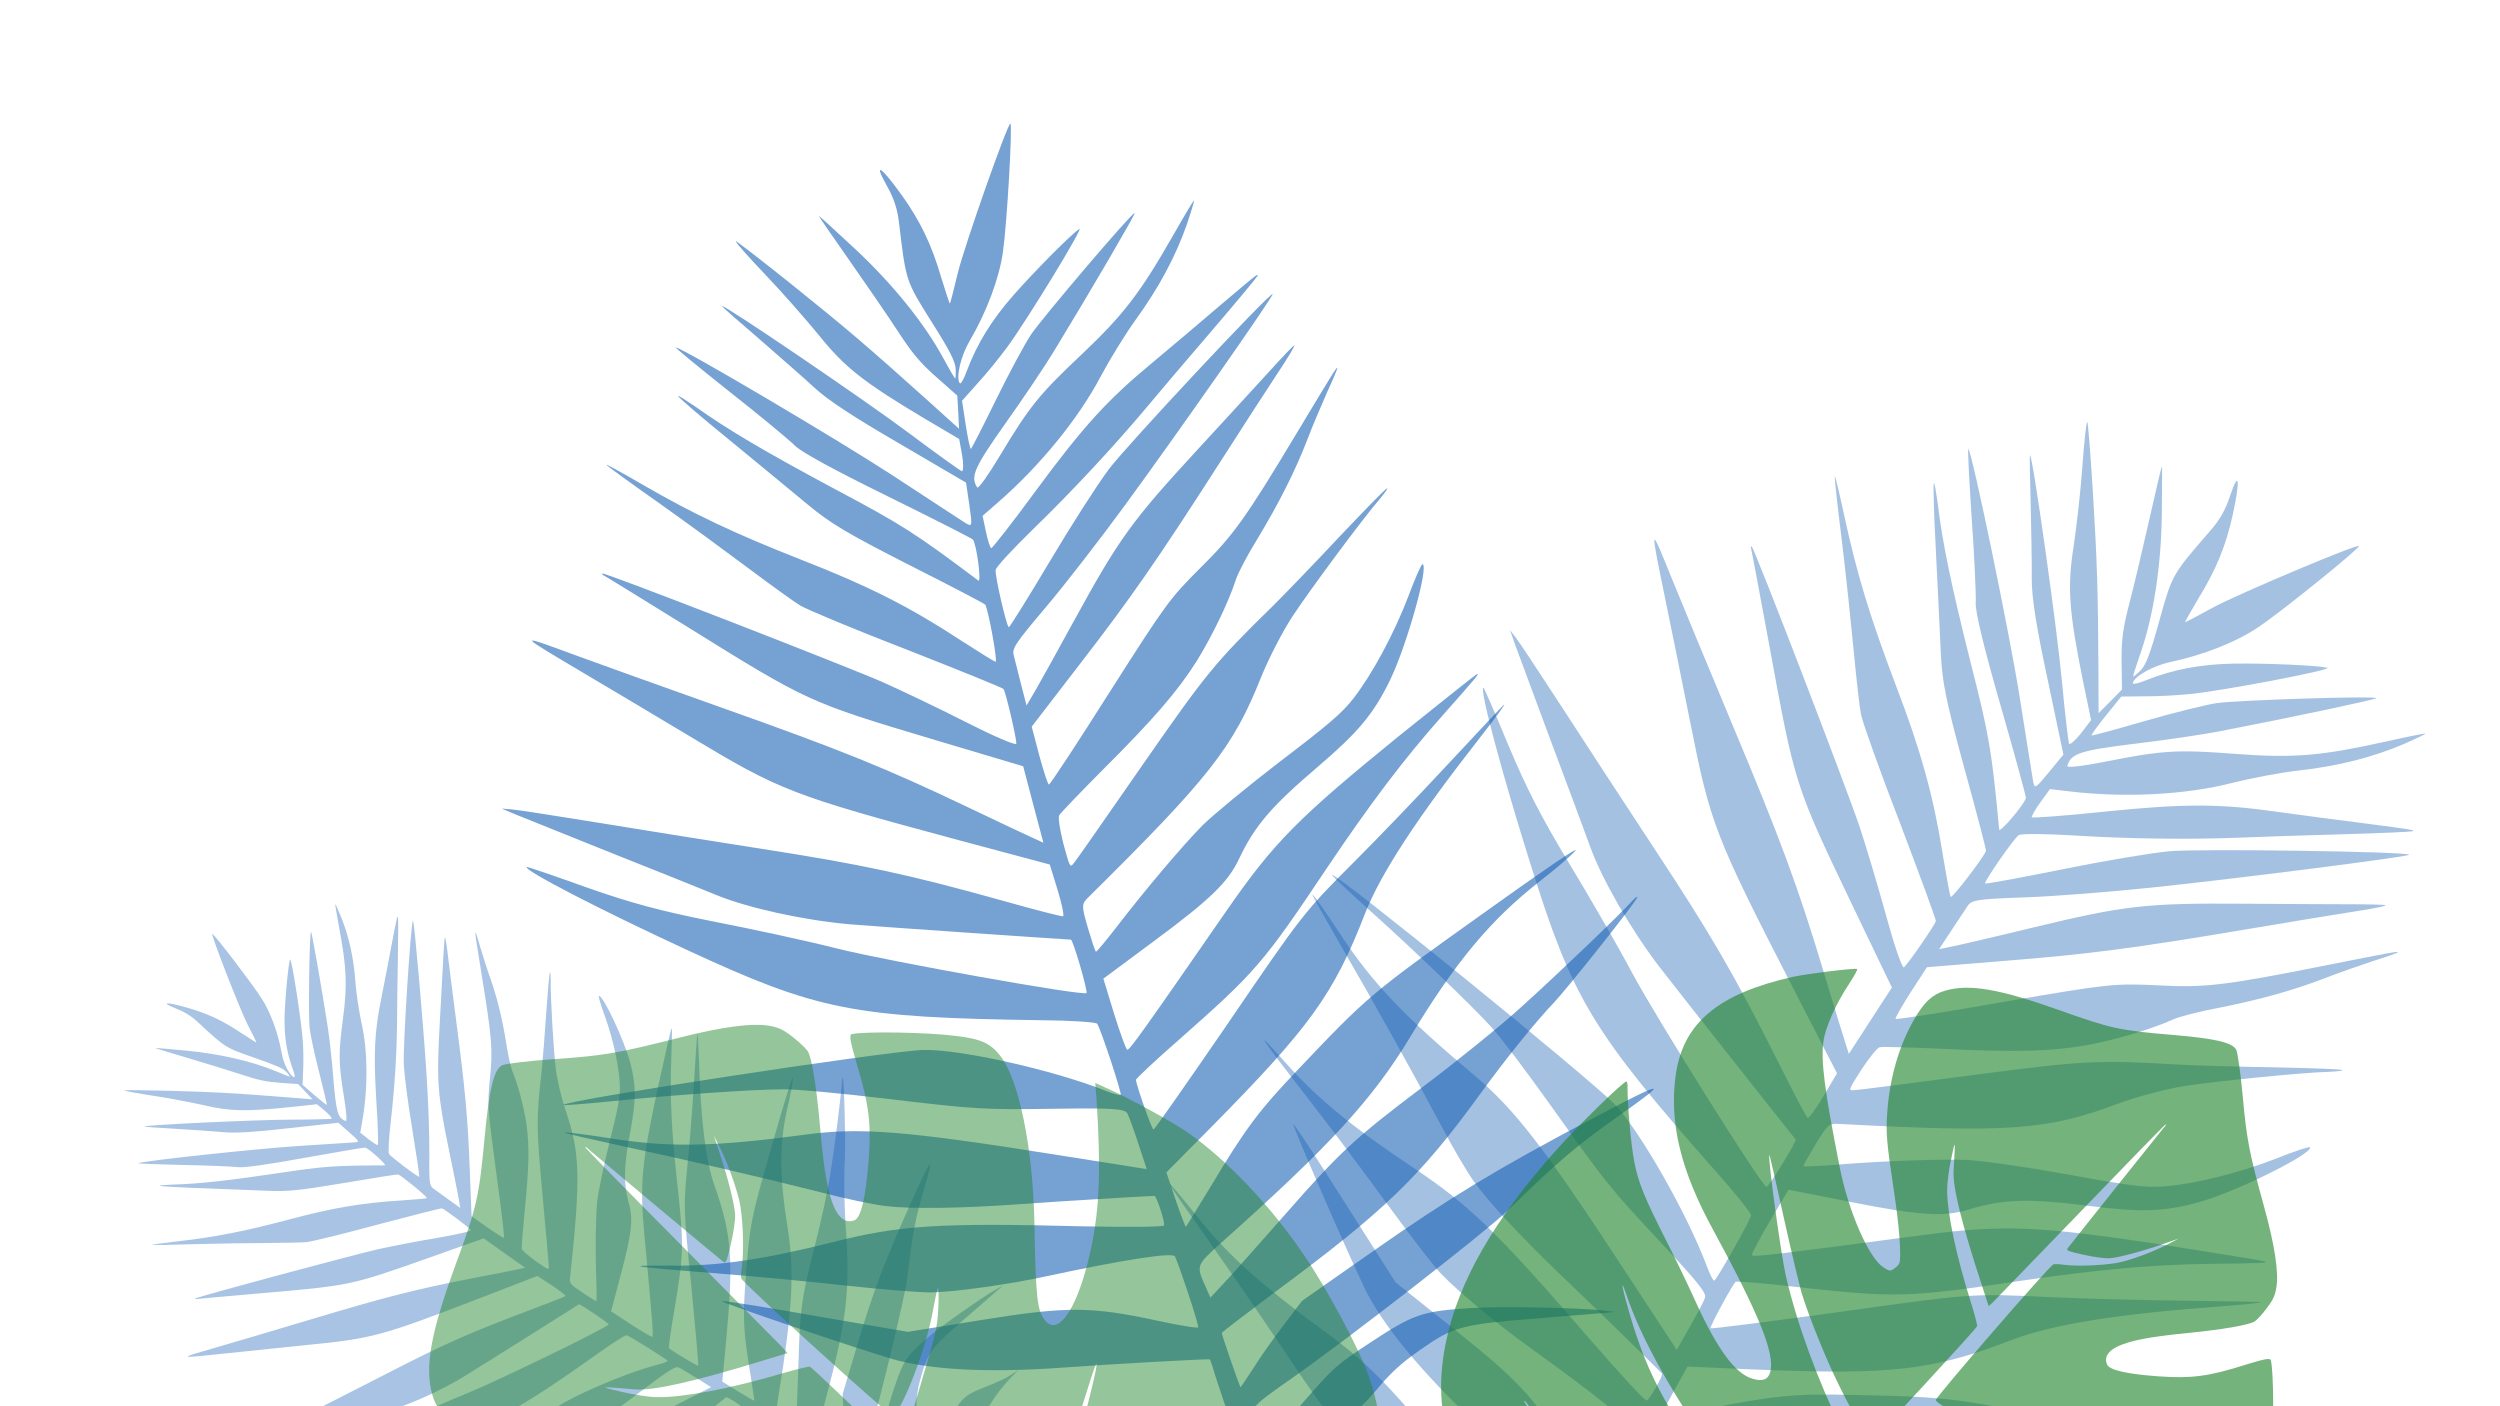 <svg width="825" height="464" viewBox="0 0 825 464" fill="none" xmlns="http://www.w3.org/2000/svg">
<path d="M261.403 93.98C279.823 108.797 285.876 113.96 305.893 131.932L316.483 141.487L316.222 136.055L315.904 130.542L309.196 124.617C303.791 119.856 301.113 116.725 296.372 109.425C293.039 104.312 285.726 93.684 280.166 85.736C274.548 77.706 270.02 71.233 270.298 71.282C270.437 71.306 275.565 76.019 281.797 81.788C294.32 93.408 304.991 106.568 311.271 118.162C313.326 121.972 315.087 125.012 315.25 124.897C315.332 124.84 315.439 123.423 315.374 121.759C315.293 119.375 313.377 115.59 307.424 106.208C298.908 92.639 298.998 92.942 296.71 73.796C296.154 68.815 294.967 65.374 292.453 60.908C288.089 53.1 290.964 55.116 297.695 64.564C303.681 72.946 307.464 80.796 310.59 91.545C312.055 96.256 313.308 100.139 313.447 100.164C313.586 100.189 314.759 95.585 316.129 89.867C318.524 80.381 332.503 40.701 333.421 40.792C334.199 40.858 332.305 73.913 330.984 83.014C329.793 91.78 325.604 102.887 320.047 112.389C317.079 117.393 315.382 124.561 316.7 126.446C317.044 126.937 318.085 125.111 319.077 122.342C322.455 113.389 327.192 105.681 334.387 97.475C341.665 89.211 353.276 77.548 356.144 75.542C358.086 74.305 338.792 105.865 332.277 114.694C329.827 117.995 325.59 123.278 322.664 126.423L317.468 132.254L318.703 140.3C319.415 144.806 320.159 148.312 320.405 148.14C320.651 147.968 324.372 140.727 328.643 132.004C332.914 123.28 338.159 113.508 340.307 110.297C344.364 104.408 373.555 70.075 374.447 70.304C374.865 70.378 360.735 94.664 347.785 115.928C344.949 120.596 337.917 131.13 332 139.419C321.46 154.358 320.165 157.217 322.466 160.855C322.867 161.429 326.227 156.637 329.997 150.338C339.866 133.916 342.972 130.156 356.935 116.971C370.735 103.9 376.234 96.758 387.258 77.451C390.701 71.382 393.75 66.32 393.996 66.148C394.241 65.976 393.184 69.523 391.675 73.996C388.026 84.481 382.436 94.982 374.658 105.67C371.323 110.323 366.184 118.677 363.282 124.124C355.913 138.189 343.006 153.93 329.182 165.92L324.257 170.22L325.345 175.438C325.967 178.421 326.769 180.788 327.105 180.92C327.465 180.911 334.128 172.467 341.799 161.975C357.658 140.507 365.32 132.096 380.299 119.665C386.019 114.931 395.819 106.61 402.079 101.254C414.576 90.682 415.174 90.141 415.026 90.977C414.977 91.255 408.306 99.339 400.168 108.815C392.031 118.292 382.246 129.774 378.41 134.41C367.495 147.416 353.842 162.093 340.755 174.787C334.158 181.233 328.66 187.154 328.569 188.072C328.249 189.882 332.21 206.883 332.906 207.006C333.184 207.055 339.209 197.349 346.347 185.398C353.404 173.505 362.223 159.769 365.887 154.887C371.624 147.213 418.818 96.745 419.989 97.024C420.685 97.147 387.731 144.244 371.176 166.809C362.939 178.063 351.211 193.223 345.049 200.463C334.969 212.397 333.895 214.002 334.558 216.345C334.951 217.779 335.99 222.056 336.964 225.89L338.756 232.813L341.936 227.415C343.616 224.409 349.165 214.547 354.067 205.504C369.337 177.614 373.238 172.2 395.365 148.178C403.977 138.858 414.483 127.359 418.843 122.6C423.121 117.899 426.833 113.96 427.111 114.009C427.39 114.058 425.038 118.023 421.817 122.839C418.678 127.598 409.99 140.998 402.646 152.481C381.632 185.244 372.977 197.645 356.127 219.44L340.466 239.793L342.954 249.281C344.402 254.492 345.777 258.899 346.138 258.891C346.474 259.023 355.514 245.254 366.177 228.397C384.962 198.902 385.987 197.575 396.025 187.501C407.071 176.601 410.973 171.187 428.381 142.166C439.668 123.409 441.086 121.075 441.315 121.402C441.43 121.566 439.929 125.179 437.97 129.356C436.15 133.558 433.117 140.562 431.494 144.871C427.378 155.56 421.984 166.168 414.977 177.783C411.657 183.156 408.518 189.135 407.87 191.175C405.484 198.58 400.156 209.63 395.017 217.985C388.722 228.002 380.855 237.167 363.163 254.792C356.082 261.942 349.928 268.322 349.502 269.108C349.158 269.837 349.779 274.04 350.933 278.481C353.11 286.477 353.11 286.477 354.511 284.642C355.322 283.709 365.346 269.252 376.902 252.625C398.08 222.188 400.669 218.912 420.377 199.633C424.122 195.915 433.964 185.735 442.2 176.922C450.493 168.191 457.434 161.017 457.77 161.148C458.048 161.197 456.917 162.721 455.27 164.727C449.862 170.952 432.331 194.566 426.537 203.379C423.398 208.138 418.717 217.148 416.168 223.447C406.978 246.596 399.102 256.621 358.989 296.277C356.899 298.349 356.916 299.07 359.019 306.263C360.279 310.507 361.442 314.087 361.663 314.055C361.941 314.104 364.777 310.656 368.121 306.364C377.824 293.718 390.256 279.041 396.82 272.374C400.212 269.024 411.734 259.5 422.452 251.27C438.463 239.093 442.871 235.276 446.486 230.673C452.796 222.597 460.066 209.09 464.756 196.779C466.953 190.848 469.093 186.056 469.429 186.187C471.657 186.581 464.26 212.991 458.718 224.434C453.202 235.738 448.121 241.733 434.674 253.215C419.539 266.122 414.024 272.543 408.859 283.478C405.285 291.104 399.311 296.87 381.137 310.316L364.11 322.96L367.613 334.423C369.585 340.731 371.509 346.098 371.959 346.393C372.606 346.794 376.803 340.93 404.963 300.239C420.469 277.919 428.336 269.975 461.63 242.9C475.609 231.656 487.22 222.435 487.441 222.402C488.08 222.444 487.974 222.64 475.771 236.424C463.217 250.577 452.251 265.083 437.835 286.518C416.845 317.921 414.411 320.722 389.14 343.039C381.33 349.844 374.947 355.897 374.873 356.315C374.791 357.592 380.038 372.594 380.652 372.775C380.931 372.824 391.601 357.548 404.362 338.98C430.253 300.975 430.146 301.172 447.511 283.776C454.402 276.88 468.12 262.646 477.79 252.22C487.542 241.736 495.942 232.809 496.352 232.523C496.901 232.261 493.508 236.831 488.951 242.703C467.725 269.757 455.628 288.227 450.381 301.661C440.1 328.135 432.298 338.963 399.503 372.157L384.908 386.883L387.969 395.969C389.664 401.008 391.195 404.941 391.358 404.826C391.522 404.711 395.079 398.806 399.415 391.745C411.128 372.202 415.357 366.558 428.665 352.611C451.43 328.63 452.602 327.688 488.836 301.852C509.886 286.76 521.308 279.013 519.85 280.766C518.579 282.265 513.409 286.736 508.419 290.593C491.924 303.475 480.442 317.243 465.517 341.963C453.001 362.801 438.619 378.354 403.072 410.056C394.615 417.681 394.64 417.541 397.997 424.956L399.429 428.226L405.633 421.567C408.935 417.914 417.188 408.602 423.924 400.96C442.182 380.133 446.993 375.669 469.444 358.742C480.629 350.307 495.371 338.408 502.139 332.208C514.185 321.341 535.098 301.341 538.614 297.295C539.589 296.247 540.408 295.673 540.334 296.091C540.113 297.345 517.559 325.815 512.79 330.86C507.07 336.814 496.785 349.501 488.229 361.344C468.502 388.447 456.989 399.553 420.886 426.274C411.2 433.538 403.235 439.598 403.186 439.876C403.055 440.212 408.957 457.196 409.358 457.77C409.415 457.852 411.35 455.034 413.628 451.488C415.849 447.859 420.422 441.487 423.709 437.113L429.691 429.266L453.29 412.758C478.2 395.331 493.801 385.882 524.617 369.572C550.197 356.07 551.581 355.956 533.858 368.477C519.822 378.418 514.405 383.062 497.409 399.589C490.46 406.403 444.434 442.141 426.735 454.523C411.576 465.127 411.658 465.07 414.171 471.977C415.825 476.434 416.488 477.556 417.307 476.983C417.881 476.582 423.322 470.579 429.378 463.535C440.278 451.028 440.63 450.66 452.577 442.79C466.465 433.685 469.3 432.678 485.423 431.65C494.869 431.022 520.347 431.505 528.94 432.449L532.946 432.942L528.932 433.309C526.745 433.497 516.832 434.33 507.001 435.105C482.464 437.015 479.597 437.801 468.944 445.253C462.389 449.839 458.964 452.967 454.399 458.479C449.048 464.786 446.762 466.751 433.815 475.808L419.23 486.012L420.703 489.862C421.473 492.009 422.766 495.254 423.364 497.154C424.043 498.998 424.805 500.784 424.977 501.03C425.149 501.276 427.844 499.024 430.885 496.042C439.653 487.468 456.295 476.192 466.053 472.172C476.745 467.743 479.375 467.49 488.861 469.885C499.24 472.509 501.665 473.01 506.162 473.158L509.939 473.323L505.294 474.01C491.833 476.226 479.814 480.852 469.817 487.845C465.556 490.826 456.617 495.493 445.769 500.397C436.183 504.662 428.366 508.666 428.267 509.223C428.128 510.419 441.791 545.65 447.145 558.014C448.93 562.135 450.313 565.683 450.264 565.961C450.116 566.797 438.1 561.657 437.182 560.346C436.495 559.362 416.784 501.88 415.393 496.751C415.033 495.538 412.599 497.119 399.448 506.929C387.853 515.651 381.183 520.073 373.178 524.33C351.547 535.801 350.252 536.219 321.168 540.7C306.487 542.916 294.288 544.493 294.059 544.166C293.887 543.92 294.543 543.461 295.509 543.273C304.448 541.047 343.545 527.853 348.126 525.503C351.362 523.849 360.932 517.642 369.536 511.623C383.548 501.821 386.424 500.175 398.706 494.878C406.178 491.603 412.388 488.967 412.47 488.91C412.798 488.681 409.27 478.578 408.468 477.431C408.066 476.858 392.902 478.557 374.763 481.239C356.707 483.864 337.7 486.177 332.653 486.29C327.386 486.436 312.066 484.949 297.091 482.732C282.616 480.533 261.522 477.594 250.201 476.239C219.128 472.47 218.26 472.101 241.567 473.492C256.427 474.324 270.985 472.804 294.9 467.912C315.472 463.65 326.704 463.481 376.938 466.903L406.029 468.886L403.622 461.782C402.313 457.817 400.798 453.385 400.373 451.73C399.865 450.132 399.391 448.755 399.276 448.592C399.104 448.346 367.85 450.074 351.121 451.281C326.166 453.117 306.89 452.08 294.185 448.398C282.176 444.839 238.679 430.113 238.163 429.375C237.934 429.047 251.631 431.181 268.621 434.185L299.562 439.51L324.246 435.544C352.331 431.03 360.212 431.131 382.068 435.856C389.26 437.414 395.33 438.416 395.404 437.998C395.601 436.884 388.701 416.204 387.694 414.59C386.719 413.197 370.244 415.814 345.313 421.173C332.475 423.93 315.688 426.276 307.537 426.487C304.21 426.617 291.758 425.565 279.773 424.308C267.731 422.969 248.381 421.128 236.765 420.224C207.863 417.987 204.857 417.528 221.421 417.655C237.183 417.857 252.086 415.608 274.928 409.88C296.803 404.34 309.739 403.467 357.704 404.693C372.082 405.009 383.953 404.881 384.108 404.406C384.559 403.48 381.67 394.64 380.949 394.656C379.228 394.639 347.728 396.539 336.595 397.372C317.678 398.767 300.401 399.016 292.11 397.981C288.244 397.513 278.962 395.585 271.483 393.617C251.34 388.548 226.519 382.725 204.999 378.131C194.489 375.842 186.068 373.923 186.314 373.751C186.641 373.522 193.736 374.417 202.255 375.779C221.408 378.734 236.187 378.402 266.197 374.372C283.844 372.034 298.794 373.169 347.266 380.875L378.42 385.808L375.711 377.574C374.221 373.002 372.592 368.406 371.986 367.365C371.233 365.939 366.842 365.594 349.343 365.876C323.357 366.237 322.8 366.138 291.285 362.435C277.572 360.8 262.949 359.436 258.705 359.476C249.161 359.441 221.462 361.366 200.981 363.49C192.649 364.315 185.947 364.854 185.915 364.633C186.186 363.101 293.043 346.804 304.659 346.488C316.637 346.164 347.725 353.095 365.025 360.031C367.376 360.949 369.497 361.54 369.825 361.31C370.317 360.966 363.261 339.541 362.057 337.821C361.713 337.329 353.489 336.737 343.805 336.677C281.56 335.799 269.772 333.428 227.161 313.688C197.951 300.195 172.494 287.007 173.805 286.089C173.968 285.975 182.774 288.967 193.374 292.78C207.971 297.945 218.186 300.684 235.324 304.073C247.751 306.485 266.289 310.48 276.528 313.08C293.379 317.279 357.136 328.693 358.529 327.719C359.103 327.317 354.111 310.063 353.39 310.079C350.752 309.972 289.737 305.793 280.537 305.028C265.193 303.68 246.598 299.603 236.096 295.234C231.673 293.446 215.995 287.085 201.16 281.231C186.407 275.32 172.326 269.672 169.918 268.671L165.577 266.827L168.69 267.09C170.328 267.164 182.272 269.06 195.191 271.128C208.028 273.254 233.169 277.267 250.986 280.058C284.671 285.294 299.753 288.534 331.299 297.342C341.489 300.22 350.279 302.492 350.803 302.369C351.246 302.304 350.436 298.355 349.028 293.726L346.425 285.295L315.641 277.053C261.076 262.381 257.324 260.857 227.6 242.964C217.279 236.76 202.011 227.67 193.689 222.752C170.099 208.745 170.132 208.966 190.496 216.443C198.049 219.214 219.387 226.864 237.9 233.439C277.162 247.345 292.308 253.469 318.864 266.134C329.52 271.249 339.669 275.987 341.266 276.7L344.322 278.102L340.958 265.444L337.652 252.868L308.662 244.225C266.516 231.604 266.852 231.736 226.479 206.647C212.047 197.705 199.81 190.157 199.278 189.919C198.803 189.763 198.573 189.435 198.819 189.263C199.475 188.805 279.431 219.885 291.423 225.164C297.28 227.779 309.534 233.608 318.626 238.231C327.718 242.854 335.254 246.125 335.377 245.428C335.599 244.175 331.917 228.445 331.171 227.379C330.885 226.97 316.607 221.215 299.422 214.443C282.212 207.81 266.361 201.203 264.027 199.785C261.692 198.367 253.993 192.769 246.827 187.409C239.66 182.05 226.375 172.305 217.185 165.798C208.052 159.372 200.353 153.775 200.066 153.365C199.837 153.037 204.948 155.808 211.526 159.627C228.784 169.643 242.439 176.078 264.662 184.818C286.295 193.237 300.27 200.303 316.741 211.113C322.737 214.974 327.971 218.269 328.528 218.367C329.339 218.654 326.141 200.999 325.109 199.524C324.88 199.196 313.707 193.343 300.126 186.491C279.247 175.835 274.242 172.868 266.412 166.385C261.408 162.198 249.679 152.585 240.465 144.996C231.169 137.464 223.7 130.974 223.749 130.695C223.798 130.417 226.247 131.999 229.261 134.04C240.228 141.866 252.654 149.161 275.876 161.596C297.803 173.227 302.054 175.989 322.85 191.585C323.923 192.421 322.337 179.861 321.076 178.059C320.847 177.731 308.134 171.247 292.874 163.739C274.837 154.878 264.164 149.042 262.232 146.977C260.585 145.321 250.888 137.216 240.609 129.152C230.412 121.03 222.443 114.523 223 114.622C226.235 115.409 276.757 145.236 294.973 157.144C306.686 164.816 317.301 171.791 318.596 172.594C320.873 173.93 320.897 173.79 319.875 166.573L318.796 159.273L297.065 146.528C281.888 137.741 273.328 132.135 268.881 128.046C265.367 124.768 256.964 117.466 250.371 111.705C243.696 106.001 238.29 101.24 238.258 101.019C238.487 100.126 286.436 132.729 300.376 143.235C309.124 149.808 316.847 155.266 317.38 155.504C317.937 155.603 317.995 153.243 317.512 150.286L316.531 144.87L304.892 138.002C284.955 126.076 278.771 121.249 270.238 110.621C266.045 105.5 258.158 96.494 252.704 90.791C247.192 85.005 242.696 79.974 242.827 79.638C242.876 79.36 251.149 85.777 261.403 93.98Z" fill="#145EB4" fill-opacity="0.58"/>
<path d="M56.205 359.97C71.469 360.4 76.606 360.682 93.965 362.048L103.168 362.793L100.799 360.276L98.368 357.741L92.591 357.33C87.942 357.005 85.32 356.473 79.954 354.686C76.189 353.439 68.173 350.986 62.133 349.186C56.03 347.366 51.111 345.899 51.269 345.822C51.349 345.783 55.84 346.185 61.316 346.694C72.331 347.73 83.06 350.179 90.962 353.472C93.554 354.557 95.682 355.379 95.716 355.264C95.733 355.206 95.202 354.486 94.484 353.71C93.461 352.593 90.948 351.469 84.121 349.122C74.295 345.692 74.464 345.806 65.434 337.431C63.104 335.237 61.096 334.014 58.005 332.78C52.617 330.612 54.877 330.536 62.118 332.633C68.549 334.487 73.665 336.887 79.65 340.92C82.321 342.652 84.544 344.065 84.624 344.026C84.703 343.987 83.388 341.347 81.712 338.1C78.992 332.667 69.582 308.505 70.076 308.215C70.49 307.964 83.175 324.548 86.27 329.405C89.292 334.052 91.789 340.917 92.944 347.506C93.532 350.991 95.643 355.055 97.075 355.482C97.449 355.593 97.213 354.336 96.565 352.644C94.553 347.111 93.73 341.683 93.924 335.121C94.134 328.502 95.098 318.673 95.697 316.666C96.152 315.365 99.572 337.554 99.973 344.168C100.116 346.646 100.188 350.727 100.03 353.303L99.852 357.996L103.782 361.415C105.993 363.324 107.809 364.739 107.86 364.567C107.911 364.395 106.776 359.56 105.303 353.813C103.829 348.066 102.408 341.46 102.152 339.135C101.741 334.829 102.097 307.708 102.635 307.494C102.873 307.377 105.861 324.192 108.19 339.125C108.705 342.4 109.552 350.022 110.028 356.159C110.948 367.174 111.483 369.019 114.126 369.932C114.562 370.062 114.257 366.537 113.535 362.137C111.669 350.653 111.663 347.716 113.169 336.3C114.639 324.998 114.428 319.565 111.949 306.274C111.158 302.104 110.587 298.561 110.638 298.389C110.69 298.217 111.626 300.308 112.72 303.007C115.229 309.375 116.779 316.457 117.32 324.424C117.579 327.873 118.469 333.759 119.272 337.433C121.408 346.874 121.481 359.136 119.553 369.926L118.877 373.784L121.569 375.898C123.108 377.106 124.483 377.953 124.704 377.894C124.88 377.759 124.71 371.277 124.198 363.443C123.231 347.355 123.572 340.525 125.892 329.103C126.784 324.747 128.225 317.184 129.129 312.333C130.982 302.706 131.056 302.229 131.328 302.684C131.418 302.836 131.435 309.148 131.296 316.663C131.158 324.178 131.028 333.256 131.032 336.88C130.968 347.102 130.233 359.122 128.961 369.984C128.339 375.481 128.047 380.327 128.38 380.801C128.967 381.788 137.944 388.524 138.341 388.33C138.5 388.252 137.493 381.395 136.115 373.053C134.72 364.769 133.441 354.958 133.249 351.279C132.937 345.503 135.59 304.08 136.287 303.788C136.684 303.594 139.719 338.221 140.792 355.089C141.338 363.495 141.758 375.048 141.68 380.77C141.589 390.172 141.717 391.335 143.013 392.22C143.799 392.767 146.079 394.446 148.143 395.936L151.888 398.613L151.244 394.862C150.839 392.805 149.532 386.046 148.241 379.916C144.333 360.953 144.04 356.932 145.136 337.338C145.574 329.725 146.056 320.377 146.261 316.504C146.45 312.688 146.671 309.444 146.83 309.367C146.988 309.289 147.453 312.051 147.838 315.537C148.239 318.967 149.445 328.568 150.529 336.76C153.59 360.154 154.4 369.263 155.01 385.868L155.616 401.348L160.763 405.006C163.632 406.985 166.132 408.605 166.308 408.47C166.529 408.411 165.346 398.504 163.698 386.522C160.876 365.511 160.838 364.5 161.675 356.007C162.672 346.75 162.379 342.728 159.069 322.445C156.946 309.323 156.688 307.685 156.938 307.759C157.062 307.796 157.806 310.079 158.554 312.8C159.382 315.482 160.761 319.952 161.73 322.614C164.092 329.251 165.784 336.312 167.088 344.445C167.654 348.235 168.558 352.252 169.077 353.468C170.944 357.896 172.851 365.146 173.74 371.032C174.741 378.137 174.609 385.404 173.08 400.31C172.509 406.322 172.08 411.627 172.192 412.16C172.321 412.636 174.363 414.431 176.767 416.147C181.146 419.201 181.146 419.201 181.086 417.809C181.104 417.065 180.127 406.47 179.016 394.274C176.996 371.94 176.932 369.423 178.781 352.989C179.109 349.839 179.805 341.367 180.265 334.135C180.788 326.922 181.281 320.949 181.502 320.89C181.661 320.813 181.726 321.956 181.735 323.52C181.612 328.479 182.633 346.207 183.386 352.551C183.788 355.98 185.176 362.014 186.505 365.97C191.48 380.443 191.699 388.126 188.108 421.776C187.923 423.532 188.229 423.873 192.24 426.568C194.616 428.15 196.669 429.449 196.766 429.353C196.925 429.276 196.913 426.587 196.805 423.308C196.415 413.699 196.544 402.123 197.058 396.531C197.364 393.687 199.164 384.919 201.099 377.065C204.037 365.39 204.655 361.952 204.554 358.425C204.362 352.247 202.407 343.109 199.663 335.484C198.31 331.834 197.398 328.752 197.619 328.693C198.889 328.072 206.1 343.461 208.063 350.978C209.981 358.419 209.927 363.149 207.976 373.558C205.774 385.266 205.679 390.358 207.62 397.494C208.988 402.46 208.395 407.404 204.905 420.477L201.654 432.746L208.12 436.985C211.701 439.301 214.87 441.183 215.215 441.161C215.702 441.119 215.371 436.774 212.593 406.97C211.1 390.601 211.735 383.921 217.123 358.8C219.436 348.311 221.406 339.656 221.502 339.56C221.837 339.348 221.865 339.481 221.482 350.545C221.076 361.914 221.605 372.875 223.276 388.423C225.789 411.154 225.734 413.386 222.372 433.303C221.296 439.414 220.618 444.645 220.754 444.873C221.24 445.517 230.032 450.824 230.412 450.687C230.571 450.61 229.577 439.385 228.266 425.818C225.467 398.131 225.495 398.265 226.955 383.588C227.538 377.766 228.489 365.935 228.997 357.407C229.523 348.821 230.018 341.474 230.103 341.188C230.268 340.862 230.466 344.293 230.622 348.774C231.224 369.498 232.825 382.777 235.755 391.145C241.559 407.612 242.145 415.655 239.527 443.538L238.344 455.925L243.611 459.181C246.53 460.988 248.913 462.323 248.947 462.208C248.981 462.094 248.315 457.961 247.559 452.989C245.324 439.334 245.1 435.083 245.965 423.539C247.395 403.732 247.589 402.853 254.948 377.258C259.19 362.349 261.674 354.472 261.671 355.845C261.658 357.027 260.931 361.057 260.041 364.726C257.152 376.916 257.121 387.71 259.893 405.023C262.262 419.592 261.525 432.299 256.925 460.465C255.865 467.206 255.82 467.13 260.545 469.475L262.605 470.527L262.944 465.07C263.079 462.113 263.342 454.635 263.54 448.512C264.03 431.859 264.581 427.965 268.762 411.664C270.845 403.542 273.267 392.461 274.076 387.02C275.583 377.415 277.733 360.196 277.812 356.973C277.865 356.114 278.036 355.541 278.172 355.768C278.578 356.452 279.104 378.34 278.813 382.5C278.425 387.442 278.543 397.282 279.172 406.087C280.54 426.291 279.395 435.816 272.465 461.789C270.646 468.802 269.185 474.612 269.275 474.763C269.349 474.973 279.284 480.995 279.72 481.125C279.782 481.143 279.582 479.085 279.252 476.552C278.861 473.999 278.507 469.273 278.337 465.975L278.076 460.027L283.001 443.51C288.198 426.076 292.057 415.861 300.651 396.816C307.8 381.025 308.441 380.467 304.793 392.931C301.915 402.813 301.136 407.015 299.502 421.14C298.857 426.943 290.712 460.859 287.018 473.247C283.855 483.856 283.872 483.799 287.969 486.207C290.628 487.749 291.421 488.048 291.592 487.474C291.711 487.073 291.941 482.208 292.048 476.619C292.31 466.644 292.333 466.338 295.027 458.211C298.177 448.784 299.171 447.27 306.761 440.915C311.197 437.179 324.06 428.15 328.721 425.481L330.916 424.261L329.072 425.897C328.062 426.783 323.478 430.787 318.911 434.733C307.502 444.57 306.401 445.991 304.178 453.446C302.81 458.034 302.397 460.783 302.401 465.093C302.34 470.071 302.014 471.847 299.313 480.909L296.269 491.117L298.589 492.433C299.857 493.186 301.837 494.276 302.918 494.972C304.015 495.612 305.13 496.194 305.317 496.25C305.504 496.305 305.915 494.243 306.198 491.704C307.021 484.393 310.645 472.922 313.838 467.442C317.327 461.425 318.53 460.348 324.232 458.051C330.473 455.54 331.885 454.9 334.181 453.336L336.127 452.043L334.101 454.062C328.324 460.02 324.256 466.613 322.17 473.61C321.281 476.592 318.762 482.086 315.391 488.387C312.385 493.923 310.15 498.69 310.33 498.993C310.754 499.619 332.069 511.594 339.828 515.594C342.414 516.927 344.564 518.13 344.654 518.281C344.925 518.737 336.833 520.633 335.837 520.336C335.09 520.113 301.595 499.636 298.789 497.676C298.11 497.224 297.552 498.868 295.059 508.366C292.892 516.775 291.399 521.326 289.175 526.283C283.152 539.662 282.681 540.333 270.072 553.06C263.688 559.462 258.274 564.655 258.025 564.581C257.839 564.525 257.975 564.066 258.378 563.624C261.904 559.305 275.898 538.748 277.206 535.953C278.133 533.982 280.331 527.518 282.127 521.496C285.05 511.689 285.801 509.853 289.723 502.841C292.087 498.55 294.087 495.025 294.104 494.968C294.173 494.738 288.254 491.163 287.383 490.903C286.947 490.773 280.11 497.102 272.199 504.985C264.306 512.811 255.812 520.832 253.35 522.721C250.792 524.706 242.564 529.559 234.207 533.937C226.105 538.141 214.408 544.396 208.222 547.859C191.223 557.342 190.64 557.48 202.798 549.677C210.528 544.675 217.138 538.652 227.008 527.607C235.477 518.079 240.99 513.915 267.37 497.301L282.647 487.68L278.523 485.139C276.237 483.708 273.657 482.127 272.763 481.486C271.853 480.902 271.049 480.413 270.925 480.376C270.738 480.32 255.915 492.512 248.097 499.174C236.45 509.127 226.441 515.635 218.608 518.483C211.171 521.137 183.48 529.867 182.919 529.7C182.67 529.625 190.358 525.673 200.042 520.941L217.617 512.255L228.251 501.375C240.35 488.996 244.309 486.179 257.121 480.507C261.338 478.642 264.768 476.917 264.633 476.689C264.271 476.082 252.316 468.646 251.15 468.236C250.092 467.92 242.981 475.167 232.798 486.806C227.553 492.799 220.177 500.029 216.212 503.094C214.612 504.365 207.989 508.385 201.513 512.138C194.976 515.871 184.599 522.02 178.452 525.807C163.164 535.238 161.48 536.109 169.766 530.149C177.684 524.517 184.164 518.018 193.157 506.961C201.746 496.345 207.816 491.223 232.164 474.378C239.44 469.303 245.288 464.927 245.17 464.642C245.012 464.033 239.932 460.832 239.58 461.102C238.718 461.719 223.844 474.083 218.653 478.53C209.825 486.077 201.34 492.477 196.793 494.993C194.678 496.174 189.27 498.621 184.741 500.393C172.638 505.277 157.9 511.499 145.309 517.113C139.142 519.833 134.165 521.971 134.216 521.799C134.284 521.569 138.18 519.421 142.976 516.979C153.714 511.438 160.924 505.906 174.179 493.06C181.987 485.521 189.886 480.632 217.156 466.719L234.675 457.766L229.934 454.791C227.309 453.135 224.605 451.516 223.874 451.236C222.912 450.824 220.587 452.255 212.005 458.751C199.237 468.37 198.92 468.526 181.728 478.2C174.238 482.399 166.407 487.058 164.314 488.62C159.556 492.072 146.581 503.067 137.276 511.533C133.475 514.958 130.366 517.653 130.259 517.559C129.762 516.724 176.158 470.045 181.802 465.67C187.622 461.161 205.932 453.193 217.391 450.24C218.938 449.827 220.236 449.34 220.304 449.11C220.407 448.766 208.067 441.028 206.76 440.638C206.386 440.527 202.053 443.232 197.215 446.723C165.914 468.927 159.077 472.071 129.759 478.068C109.678 482.198 91.586 485.109 91.86 484.192C91.894 484.077 97.505 482.315 104.345 480.296C113.73 477.473 119.937 475.077 129.852 470.477C137.024 467.12 147.885 462.303 154.047 459.831C164.154 455.725 200.551 438.038 200.841 437.063C200.961 436.661 191.366 430.179 191.015 430.449C189.659 431.356 157.608 451.525 152.72 454.502C144.537 459.431 133.614 464.23 126.592 465.946C123.657 466.694 113.241 469.334 103.454 471.912C93.685 474.432 84.357 476.834 82.748 477.229L79.829 477.92L81.485 476.915C82.33 476.355 89.048 472.925 96.322 469.224C103.579 465.579 117.731 458.371 127.737 453.236C146.64 443.509 155.472 439.586 174.783 432.354C181.035 430.034 186.341 427.931 186.551 427.682C186.744 427.489 184.713 425.885 182.105 424.171L177.336 421.063L158.636 428.289C125.466 441.068 122.972 441.699 100.821 443.9C93.133 444.668 81.797 445.847 75.633 446.507C58.133 448.346 58.24 448.44 71.445 444.634C76.341 443.221 90.102 439.143 102.015 435.575C127.263 427.991 137.316 425.43 155.737 421.867C163.142 420.453 170.14 419.042 171.228 418.805L173.325 418.368L166.435 413.504L159.607 408.658L141.634 415.04C115.482 424.291 115.703 424.232 85.293 426.843C74.433 427.789 65.238 428.608 64.876 428.687C64.575 428.785 64.326 428.71 64.377 428.538C64.514 428.08 117.07 413.961 125.207 412.141C129.197 411.269 137.69 409.618 144.115 408.536C150.541 407.454 155.635 406.287 155.409 405.908C155.003 405.225 146.688 398.999 145.878 398.757C145.567 398.664 136.097 401.087 124.763 404.077C113.475 407.144 102.872 409.728 101.127 409.895C99.382 410.061 93.248 410.168 87.476 410.196C81.704 410.224 71.083 410.367 63.833 410.578C56.644 410.808 50.51 410.915 50.198 410.822C49.949 410.748 53.632 410.222 58.476 409.668C71.183 408.211 80.623 406.342 95.273 402.467C109.497 398.652 119.356 396.97 132 396.181C136.571 395.858 140.531 395.54 140.849 395.384C141.37 395.228 132.502 387.9 131.381 387.566C131.132 387.492 123.166 388.739 113.59 390.38C98.819 392.845 95.108 393.238 88.544 392.967C84.33 392.772 74.537 392.413 66.829 392.113C59.103 391.871 52.715 391.465 52.624 391.313C52.534 391.161 54.404 391.031 56.743 390.917C65.421 390.694 74.605 389.685 91.273 387.224C106.968 384.846 110.219 384.629 126.986 384.569C127.863 384.581 121.898 379.118 120.528 378.71C120.279 378.636 111.287 380.139 100.606 382.075C87.988 384.371 80.277 385.444 78.465 385.153C76.964 384.956 68.802 384.583 60.369 384.442C51.952 384.243 45.308 384.011 45.626 383.856C47.559 383.058 84.967 379.036 98.931 378.141C107.916 377.573 116.067 377.068 117.042 376.984C118.724 376.799 118.679 376.723 115.196 373.623L111.65 370.505L95.594 372.276C84.428 373.568 77.862 373.983 73.966 373.633C70.868 373.334 63.681 372.878 58.029 372.504C52.359 372.187 47.71 371.863 47.602 371.768C47.348 371.255 84.622 369.504 95.883 369.489C102.94 369.47 109.03 369.287 109.392 369.208C109.71 369.053 108.766 367.897 107.307 366.65L104.587 364.403L95.969 365.331C81.144 366.843 76.08 366.77 67.457 364.761C63.261 363.822 55.629 362.359 50.566 361.599C45.441 360.82 41.133 360.035 41.059 359.826C40.969 359.674 47.726 359.753 56.205 359.97Z" fill="#145EB4" fill-opacity="0.37"/>
<path d="M690.668 162.623C692.084 186.22 692.332 194.172 692.487 221.072L692.534 235.336L696.379 231.491L700.247 227.549L700.123 218.6C700.013 211.397 700.53 207.31 702.746 198.892C704.29 192.987 707.24 180.429 709.386 170.969C711.553 161.411 713.3 153.707 713.451 153.946C713.526 154.066 713.485 161.029 713.405 169.522C713.223 186.604 710.656 203.351 706.296 215.795C704.857 219.878 703.791 223.225 703.986 223.27C704.083 223.292 705.204 222.418 706.392 221.252C708.102 219.589 709.616 215.625 712.558 204.911C716.877 189.484 716.713 189.754 729.347 175.188C732.66 171.427 734.41 168.235 736.025 163.372C738.871 154.891 739.312 158.375 736.844 169.71C734.664 179.777 731.396 187.854 725.541 197.396C723.039 201.648 721.006 205.186 721.082 205.305C721.157 205.425 725.354 203.198 730.507 200.368C739.139 195.762 777.911 179.432 778.461 180.172C778.935 180.792 753.193 201.615 745.567 206.756C738.278 211.768 727.239 216.135 716.47 218.41C710.77 219.578 704.323 223.141 703.814 225.384C703.681 225.969 705.733 225.511 708.45 224.384C717.348 220.865 726.239 219.19 737.152 218.998C748.162 218.829 764.602 219.583 768.015 220.357C770.236 220.963 733.903 227.9 722.986 229.014C718.895 229.419 712.136 229.834 707.841 229.783L700.031 229.858L694.906 236.181C692.049 239.737 689.953 242.646 690.246 242.712C690.539 242.779 698.401 240.665 707.73 237.961C717.059 235.257 727.819 232.57 731.64 232.001C738.727 231.045 783.768 229.569 784.198 230.384C784.425 230.743 756.947 236.612 732.5 241.322C727.137 242.362 714.612 244.239 704.498 245.431C686.352 247.674 683.365 248.638 682.219 252.787C682.065 253.469 687.871 252.735 695.068 251.291C713.86 247.554 718.731 247.326 737.88 248.797C756.834 250.224 765.818 249.493 787.521 244.673C794.328 243.14 800.125 241.994 800.418 242.06C800.711 242.126 797.374 243.728 793.049 245.619C782.834 249.967 771.302 252.89 758.161 254.319C752.474 254.978 742.835 256.791 736.852 258.305C721.486 262.306 701.155 263.336 682.986 261.164L676.492 260.409L673.36 264.723C671.571 267.189 670.357 269.374 670.486 269.711C670.735 269.973 681.465 269.227 694.389 267.851C720.943 265.156 732.321 265.173 751.594 267.903C758.944 268.954 771.692 270.615 779.866 271.648C796.094 273.79 796.896 273.869 796.179 274.321C795.939 274.472 785.47 274.969 772.984 275.317C760.498 275.664 745.419 276.141 739.409 276.419C722.442 277.083 702.399 276.845 684.203 275.693C674.997 275.143 666.916 275.054 666.176 275.604C664.621 276.584 654.699 290.946 655.076 291.544C655.227 291.783 666.462 289.717 680.109 286.966C693.657 284.194 709.754 281.487 715.831 280.916C725.369 280.003 794.458 281.006 795.039 282.061C795.416 282.659 738.396 289.93 710.562 292.846C696.694 294.316 677.586 295.828 668.083 296.134C652.473 296.696 650.562 296.98 649.274 299.046C648.476 300.301 646.009 303.946 643.826 307.245L639.906 313.226L646.04 311.951C649.395 311.173 660.426 308.65 670.415 306.199C701.328 298.751 707.958 297.998 740.617 298.226C753.307 298.335 768.882 298.381 775.336 298.409C781.692 298.414 787.104 298.514 787.255 298.753C787.406 298.992 782.889 299.916 777.159 300.77C771.526 301.646 755.765 304.225 742.327 306.509C703.946 312.982 688.947 314.913 661.485 317.094L635.889 319.185L630.538 327.405C627.655 331.981 625.317 335.962 625.565 336.224C625.694 336.561 641.964 333.995 661.611 330.555C696.075 324.63 697.746 324.496 711.952 325.154C727.448 326.002 734.079 325.249 767.265 318.624C788.738 314.368 791.42 313.848 791.331 314.238C791.287 314.433 787.604 315.751 783.195 317.109C778.861 318.588 771.637 321.051 767.356 322.746C756.676 326.887 745.198 330.026 731.888 332.648C725.679 333.804 719.142 335.5 717.197 336.392C710.111 339.604 698.349 343.09 688.709 344.903C677.062 346.978 664.988 347.317 640.046 346.07C629.993 345.636 621.133 345.37 620.264 345.583C619.493 345.819 616.8 349.104 614.288 352.944C609.833 359.932 609.833 359.932 612.133 359.736C613.37 359.708 630.81 357.408 650.888 354.783C687.657 349.996 691.823 349.71 719.345 351.337C724.615 351.609 738.768 352.05 750.829 352.221C762.867 352.49 772.845 352.804 772.974 353.141C773.124 353.381 771.236 353.568 768.643 353.697C760.399 353.879 731.133 356.779 720.713 358.415C715.08 359.291 705.264 361.884 698.887 364.232C675.572 372.993 662.856 373.903 606.531 370.873C603.593 370.719 603.07 371.216 599.159 377.609C596.865 381.395 594.996 384.663 595.169 384.805C595.32 385.044 599.779 384.825 605.204 384.414C621.089 383.094 640.312 382.429 649.66 382.806C654.421 383.065 669.217 385.19 682.516 387.59C702.295 391.255 708.084 391.952 713.921 391.533C724.142 390.774 739.029 387.075 751.296 382.268C757.163 379.907 762.149 378.27 762.277 378.606C763.484 380.521 738.961 392.801 726.765 396.393C714.688 399.91 706.834 400.179 689.294 397.945C669.564 395.419 661.102 395.654 649.535 399.184C641.487 401.665 633.203 401.12 611.03 396.707L590.222 392.604L584.092 402.903C580.749 408.605 578.07 413.637 578.154 414.169C578.292 414.918 585.454 414.081 634.509 407.568C661.457 404.04 672.626 404.522 715.052 410.964C732.775 413.752 747.407 416.147 747.58 416.289C747.979 416.79 747.762 416.843 729.354 417.078C710.437 417.3 692.327 418.936 666.767 422.676C629.409 428.252 625.699 428.334 592.188 424.632C581.9 423.427 573.128 422.77 572.769 422.997C571.767 423.795 564.19 437.765 564.47 438.341C564.621 438.581 583.103 436.209 605.427 433.171C650.967 426.784 650.75 426.837 675.302 427.995C685.04 428.46 704.8 429.044 719.019 429.193C733.336 429.363 745.592 429.578 746.08 429.689C746.643 429.919 740.978 430.48 733.568 431.056C699.271 433.533 677.465 436.996 663.993 442.144C637.483 452.334 624.222 453.839 577.601 451.88L556.888 450.977L552.22 459.352C549.629 463.995 547.747 467.772 547.942 467.816C548.137 467.86 554.901 466.523 563.042 464.985C585.384 460.515 592.405 459.851 611.677 460.325C644.734 461.054 646.219 461.288 689.706 470.739C715.031 476.174 728.445 479.421 726.167 479.519C724.203 479.587 717.417 478.765 711.207 477.665C690.581 474.116 672.67 474.874 644.336 480.446C620.496 485.191 599.314 485.002 551.946 480.003C540.617 478.87 540.736 478.794 537.504 486.264L536.047 489.523L545.147 489.638C550.072 489.627 562.513 489.475 572.699 489.323C600.393 488.836 606.931 489.395 634.556 494.634C648.32 497.243 667.04 500.154 676.18 500.997C692.323 502.606 721.188 504.64 726.547 504.522C727.979 504.539 728.954 504.76 728.595 504.987C727.518 505.665 691.28 508.112 684.339 507.974C676.085 507.743 659.779 508.659 645.259 510.289C611.934 513.909 595.972 512.853 551.918 504.094C540.029 501.808 530.188 499.986 529.949 500.137C529.612 500.266 521.008 516.054 520.853 516.737C520.831 516.834 524.217 516.372 528.374 515.674C532.554 514.878 540.346 513.979 545.793 513.471L555.623 512.624L583.71 518.993C613.358 525.716 630.842 530.911 663.634 542.756C690.828 552.614 691.843 553.562 670.658 548.861C653.862 545.154 646.783 544.267 623.122 542.798C613.406 542.235 556.005 532.193 534.94 527.416C516.898 523.325 516.996 523.347 513.573 529.851C511.385 534.072 511 535.318 511.975 535.539C512.658 535.694 520.76 535.685 530.046 535.433C546.632 535.092 547.142 535.105 560.999 538.658C577.078 542.816 579.729 544.238 591.33 555.481C598.146 562.051 614.919 581.236 619.997 588.232L622.326 591.529L619.355 588.804C617.745 587.311 610.464 580.533 603.28 573.777C585.369 556.898 582.859 555.304 570.181 552.429C562.379 550.66 557.761 550.228 550.611 550.555C542.345 550.834 539.353 550.463 523.944 546.969L506.585 543.032L504.725 546.712C503.653 548.725 502.121 551.864 501.116 553.584C500.208 555.327 499.398 557.091 499.331 557.384C499.265 557.676 502.745 558.158 506.996 558.404C519.238 559.129 538.774 563.867 548.311 568.388C558.778 573.325 560.734 575.101 565.339 583.733C570.374 593.181 571.634 595.312 574.548 598.741L576.965 601.648L573.333 598.671C562.642 590.197 551.138 584.409 539.24 581.711C534.168 580.561 524.703 577.082 513.78 572.349C504.177 568.121 495.958 565.027 495.479 565.328C494.5 566.029 477.607 599.83 472.054 612.106C470.204 616.198 468.508 619.608 468.269 619.759C467.551 620.211 463.276 607.86 463.63 606.3C463.895 605.129 493.194 551.89 496.055 547.412C496.711 546.33 493.905 545.592 477.8 542.452C463.549 539.734 455.791 537.769 447.257 534.706C424.222 526.407 423.043 525.729 400.171 507.213C388.66 497.835 379.291 489.866 379.379 489.476C379.445 489.183 380.226 489.36 381.015 489.949C388.672 495.069 424.726 515.139 429.545 516.95C432.946 518.233 443.975 521.145 454.215 523.467C470.892 527.248 474.044 528.271 486.222 533.801C493.67 537.13 499.797 539.955 499.895 539.977C500.285 540.066 505.391 530.662 505.7 529.297C505.855 528.614 494.401 518.531 480.221 506.908C466.138 495.306 451.646 482.792 448.17 479.132C444.52 475.331 435.321 462.991 426.893 450.416C418.789 438.222 406.782 420.631 400.173 411.339C382.072 385.804 381.761 384.914 396.402 403.101C405.777 414.661 416.69 424.416 436.391 438.829C453.377 451.192 461.054 459.393 492.295 498.879L510.386 521.746L514.026 515.189C516.081 511.553 518.344 507.452 519.283 506.024C520.125 504.574 520.824 503.298 520.869 503.103C520.935 502.81 498.642 480.836 486.501 469.264C468.364 452.027 456.172 437.06 450.355 425.18C444.915 413.897 426.571 371.798 426.77 370.921C426.859 370.53 434.488 382.104 443.688 396.7L460.549 423.184L480.081 438.79C502.305 456.545 507.529 462.446 518.726 481.801C522.408 488.173 525.748 493.34 526.107 493.114C527.064 492.51 537.733 473.499 538.251 471.668C538.626 470.01 525.612 459.574 504.883 444.722C494.211 437.072 481.187 426.224 475.551 420.331C473.218 417.957 465.625 408.032 458.498 398.315C451.392 388.501 439.745 372.94 432.604 363.733C414.828 340.835 413.147 338.3 424.189 350.648C434.638 362.451 446.322 371.97 465.92 385.028C484.728 397.496 494.072 406.484 525.413 442.815C534.846 453.67 542.922 462.371 543.379 462.167C544.367 461.878 548.968 453.796 548.472 453.273C547.327 451.988 524.742 429.948 516.64 422.266C502.889 409.202 491.088 396.579 486.28 389.747C484.027 386.57 479.214 378.403 475.642 371.544C465.851 353.225 453.474 330.936 442.405 311.917C437.033 302.599 432.792 295.074 433.085 295.141C433.475 295.229 437.582 301.082 442.302 308.305C452.992 324.469 463.174 335.186 486.334 354.691C499.929 366.182 509.141 378.012 536.026 419.074L553.321 445.452L557.595 437.91C559.977 433.734 562.285 429.438 562.648 428.289C563.196 426.773 560.5 423.291 548.526 410.527C530.787 391.534 530.485 391.055 512.038 365.236C504.028 353.986 495.206 342.245 492.323 339.13C485.933 332.041 465.884 312.832 450.542 299.099C444.329 293.486 439.424 288.888 439.566 288.715C440.882 287.886 524.79 356.028 532.835 364.415C541.128 373.063 556.898 400.736 563.396 418.205C564.297 420.563 565.286 422.53 565.677 422.619C566.262 422.752 577.377 403.124 577.842 401.076C577.975 400.491 572.883 394.004 566.417 386.796C525.217 340.129 519.046 329.809 505.009 284.995C495.358 254.301 488.004 226.589 489.565 226.942C489.76 226.987 493.465 235.517 497.77 245.927C503.76 260.205 508.601 269.609 517.615 284.572C524.184 295.393 533.691 311.802 538.651 321.13C546.872 336.426 581.29 391.296 582.948 391.672C583.631 391.827 593.046 376.53 592.55 376.008C590.855 373.983 552.926 326.007 547.306 318.683C537.988 306.419 528.503 289.913 524.677 279.201C523.026 274.725 517.194 258.842 511.553 243.926C506.01 229.031 500.724 214.81 499.845 212.355L498.292 207.901L500.19 210.382C501.237 211.645 507.864 221.761 515.019 232.714C522.076 243.646 536.009 264.954 545.922 280.02C564.694 308.476 572.435 321.818 587.126 351.091C591.846 360.57 596.074 368.604 596.518 368.909C596.863 369.193 599.242 365.938 601.722 361.784L606.213 354.189L591.617 325.86C565.791 275.604 564.397 271.802 557.657 237.769C555.31 225.957 551.774 208.544 549.819 199.077C544.327 172.197 544.185 172.37 552.342 192.472C555.369 199.926 564.053 220.865 571.633 238.99C587.737 277.402 593.387 292.731 601.866 320.904C605.245 332.231 608.561 342.93 609.107 344.591L610.124 347.796L617.232 336.795L624.319 325.892L611.226 298.622C592.231 258.939 592.36 259.275 583.787 212.522C580.702 195.827 578.063 181.693 577.881 181.139C577.676 180.683 577.765 180.292 578.057 180.359C578.838 180.536 609.589 260.619 613.744 273.045C615.746 279.139 619.671 292.129 622.361 301.967C625.052 311.806 627.698 319.583 628.296 319.206C629.373 318.528 638.541 305.226 638.829 303.958C638.939 303.471 633.6 289.032 627.058 271.758C620.397 254.559 614.631 238.383 614.111 235.702C613.591 233.021 612.558 223.558 611.707 214.649C610.857 205.74 609.138 189.355 607.776 178.177C606.392 167.096 605.359 157.634 605.47 157.146C605.558 156.756 606.944 162.402 608.539 169.839C612.728 189.349 617.145 203.783 625.618 226.109C633.93 247.784 638.095 262.879 641.167 282.34C642.341 289.374 643.421 295.463 643.723 295.942C644.056 296.735 654.975 282.497 655.373 280.742C655.461 280.352 652.281 268.146 648.223 253.486C642.073 230.866 640.905 225.166 640.439 215.012C640.174 208.492 639.404 193.347 638.827 181.424C638.151 169.479 637.934 159.586 638.173 159.435C638.412 159.284 638.888 162.161 639.404 165.764C640.984 179.145 643.938 193.247 650.347 218.797C656.48 242.849 657.293 247.852 659.731 273.732C659.833 275.088 668.064 265.47 668.551 263.325C668.639 262.935 664.891 249.165 660.189 232.821C654.622 213.511 651.766 201.687 651.995 198.868C652.113 196.536 651.593 183.909 650.651 170.878C649.807 157.869 649.266 147.595 649.568 148.073C651.16 150.998 663.05 208.45 666.482 229.941C668.678 243.769 670.652 256.316 670.928 257.814C671.47 260.398 671.59 260.323 676.245 254.713L680.923 249.007L675.747 224.352C672.047 207.209 670.442 197.104 670.479 191.062C670.543 186.257 670.298 175.128 670.13 166.374C669.864 157.598 669.754 150.395 669.896 150.222C670.711 149.792 678.815 207.205 680.41 224.589C681.426 235.483 682.579 244.87 682.761 245.424C683.063 245.903 684.848 244.359 686.713 242.014L690.062 237.646L687.321 224.412C682.744 201.636 682.159 193.813 684.289 180.351C685.261 173.804 686.625 161.911 687.18 154.039C687.756 146.069 688.458 139.358 688.795 139.229C689.034 139.079 689.846 149.516 690.668 162.623Z" fill="#145EB4" fill-opacity="0.38"/>
<path d="M607.128 600.601C603.432 598.811 598.375 595.643 594.715 592.944C588.575 588.346 578.985 579.205 577.004 576.137C574.199 571.648 572.881 565.487 573.182 558.413C573.492 552.59 575.784 541.624 577.337 538.919C578.035 537.741 578.28 538.074 579.717 542.234C583.999 554.572 590.887 562.933 605.052 573.264C613.613 579.48 615.088 579.644 606.973 573.49C597.48 566.282 593.428 562.287 589.541 556.107C583.322 546.428 580.085 536.953 581.296 532.244C582.16 528.881 582.976 528.788 588.374 531.398C597.484 535.736 601.216 539.179 611.351 552.616C613.824 555.826 617.383 559.941 619.295 561.742C622.859 565.07 622.859 565.07 630.735 567.278C635.111 568.476 640.394 569.738 642.483 570.079C645.709 570.616 645.111 570.378 638.572 568.358C624.418 564.14 620.942 561.494 610.458 547.365C606.994 542.62 602.735 537.121 601.07 535.129C597.312 530.759 590.456 524.838 588.368 524.235C587.509 523.987 586.835 523.53 586.897 523.285C587.118 522.429 594.768 512.944 598.713 508.631C601.529 505.634 602.841 504.633 604.087 504.664C605.916 504.733 611.746 507.204 622.035 512.343C627.954 515.234 630.072 515.977 639.623 518.341C657.359 522.739 660.664 522.97 646.755 518.823C640.185 516.926 631.468 513.884 627.356 512.171C620.744 509.408 611.224 504.36 607.794 501.793C606.63 500.931 607.033 500.391 620.46 483.574L634.29 466.217L649.335 470.561C663.029 474.514 664.841 474.906 670.391 475.129C673.727 475.238 676.388 475.153 676.297 474.995C676.221 474.776 673.333 474.205 669.923 473.614C658.846 471.796 640.478 464.982 638.788 462.063C638.422 461.432 676.421 417.549 677.622 417.239C678.054 417.101 679.561 417.142 681.02 417.366C686.06 418.033 696.227 417.487 700.478 416.349C705.437 415.021 711.232 412.753 715.719 410.436L718.928 408.734L714.213 410.395C706.956 412.964 699.101 415.032 696.148 415.23C694.671 415.329 690.845 414.816 687.605 414.077C682.675 412.982 681.831 412.673 682.265 412.01C683.877 409.848 712.775 373.651 713.921 372.274C714.725 371.455 714.989 370.94 714.542 371.139C714.141 371.418 701.52 384.328 686.578 399.854C671.559 415.422 658.628 428.769 657.824 429.588L656.262 431.043L654.161 424.589C647.419 404.117 644.336 391.731 644.675 386.31C645.304 375.652 645.288 375.713 643.897 382.407C643.139 385.867 642.544 390.49 642.562 392.729C642.581 400.355 645.516 414.341 650.32 429.524C651.589 433.569 652.552 437.263 652.458 437.63C652.238 438.486 617.488 476.147 617.058 476.022C616.628 475.898 609.612 462.902 606.223 455.814C602.544 448.314 597.221 435.149 594.925 427.917C593.987 425.15 591.209 413.377 588.645 401.797C586.081 390.217 583.98 380.939 583.872 381.105C583.417 382.616 587.656 413.599 589.321 420.978C592.968 436.812 599.828 455.544 608.432 473.138L612.658 481.847L605.042 490.685C600.878 495.592 595.847 501.563 593.772 503.986L590.134 508.388L587.518 505.99C583.341 502.222 574.864 492.088 568.669 483.599C552.845 462.015 541.655 442.164 536.559 426.832C534.578 420.938 535.323 425.226 537.646 433.123C543.981 454.923 551.03 467.535 572.174 494.596C583.289 508.842 585.209 511.893 584.564 514.4C584.155 515.99 576.768 525.222 574.761 526.613C574.19 527.04 572.214 525.746 567.56 522.038C564.054 519.252 554.715 511.957 546.892 505.953C539.022 499.871 531.414 493.799 529.915 492.446C524.147 487.168 508.806 469.862 503.679 462.864C503.343 462.373 503.006 462.144 502.959 462.327C502.818 462.878 513.742 478.119 519.712 485.69C529.758 498.444 538.064 506.164 559.269 522.469C565.547 527.303 568.944 530.255 568.374 530.419C566.28 530.865 555.933 530.571 549.663 529.812C541.657 528.88 533.322 526.145 525.95 521.98C523.298 520.492 520.951 519.354 520.797 519.441C520.257 519.745 532.238 527.54 536.501 529.691C541.408 532.158 551.836 534.447 559.861 534.793C567.24 535.084 567.132 535.25 556.875 537.938C543.724 541.367 531.768 542.711 523.716 541.7C518.599 541.077 509.746 537.535 506.425 534.803C503.318 532.263 499.219 525.627 495.012 516.332C490.395 506.065 479.007 477.748 477.709 473.3C475.056 463.862 474.866 454.085 477.159 442.856C481.316 422.838 492.994 402.56 513.375 379.736C520.88 371.327 535.864 356.667 536.723 356.915C536.969 356.986 537.149 357.827 537.082 358.858C537.02 364.227 538.249 378.181 539.356 383.624C540.701 390.451 542.78 395.452 550.003 409.691C552.589 414.774 556.814 423.483 559.336 429.072C566.793 445.481 572.623 453.339 578.395 455.006C581.773 455.981 583.545 455.244 584.221 452.615C585.731 446.744 580.499 433.737 565.447 406.07C554.58 386.246 550.794 370.438 552.99 354.714C555.424 337.548 567.011 327.887 591.723 322.343C596.542 321.303 611.668 319.43 612.835 319.767C613.142 319.855 611.915 322.063 610.178 324.715C605.882 331.161 602.331 339.07 601.736 343.694C600.824 350.065 602.106 359.961 607.159 385.464C610.015 399.755 616.603 414.928 621.444 418.165C623.528 419.555 623.789 419.564 625.163 418.582C625.966 418.025 626.709 417.188 626.819 416.76C627.479 414.192 626.75 404.456 624.926 392.564C622.57 376.84 622.324 373.944 622.777 367.309C623.565 355.777 626.639 345.103 631.748 336.264C634.963 330.688 637.73 328.137 641.796 326.946C649.79 324.59 659.714 326.273 680.14 333.55C696.576 339.412 699.571 340.08 717.078 341.521C730.956 342.703 736.562 343.993 737.932 346.36C738.419 347.289 739.41 354.21 740.106 361.768C741.408 376.203 742.276 380.526 747.188 398.368C750.639 410.861 752.018 419.865 751.221 424.759C750.775 427.521 750.152 428.917 748.061 431.664C746.635 433.617 744.825 435.525 744.1 436.038C742.14 437.246 734.12 438.675 721.796 439.913C709.072 441.166 702.883 442.401 698.751 444.361C695.513 445.923 694.302 448.069 695.365 450.347C696.216 452.169 702.021 453.451 712.32 454.191C723.141 454.951 728.727 454.264 740.866 450.411C747.243 448.442 749.122 448.065 749.378 448.862C750.296 452.477 750.452 471.113 749.559 479.461C748.856 486.813 747.703 489.502 744.181 492.427C737.46 498.041 717.676 502.38 695.667 503.055C673.674 503.668 670.119 504.153 667.384 506.582C662.763 510.7 672.172 516.439 689.053 519.802C700.788 522.139 711.996 522.419 732.318 520.863L736.841 520.461L735.657 523.272C732.695 530.432 725.901 543.514 723.001 547.866C714.983 559.807 702.257 572.359 687.914 582.473C678.635 589.057 661.605 598.592 653.869 601.483C646.981 604.158 635.943 606.293 629.901 606.19C625.365 606.129 611.345 602.672 607.128 600.601Z" fill="#1F8429" fill-opacity="0.61"/>
<path d="M449.995 506.78C447.937 510.929 444.313 516.588 441.233 520.672C435.988 527.523 425.591 538.171 422.116 540.34C417.034 543.406 410.088 544.74 402.136 544.211C395.591 543.706 383.286 540.815 380.263 538.98C378.946 538.156 379.324 537.888 384.02 536.365C397.948 531.829 407.435 524.228 419.226 508.416C426.321 498.859 426.522 497.189 419.503 506.241C411.281 516.83 406.739 521.326 399.741 525.576C388.78 532.382 378.085 535.808 372.804 534.309C369.032 533.239 368.937 532.31 371.937 526.25C376.927 516.021 380.844 511.873 396.079 500.72C399.72 497.997 404.391 494.063 406.439 491.94C410.225 487.981 410.225 487.981 412.805 479.096C414.205 474.159 415.689 468.194 416.097 465.831C416.74 462.182 416.465 462.855 414.114 470.227C409.199 486.187 406.181 490.064 390.163 501.596C384.785 505.404 378.548 510.095 376.288 511.933C371.328 516.085 364.586 523.713 363.882 526.068C363.593 527.037 363.07 527.79 362.796 527.713C361.836 527.44 351.261 518.504 346.458 513.91C343.121 510.634 342.012 509.117 342.062 507.704C342.161 505.628 345.011 499.074 350.915 487.527C354.239 480.882 355.1 478.497 357.874 467.714C363.036 447.692 363.336 443.946 358.503 459.629C356.29 467.039 352.763 476.857 350.787 481.48C347.599 488.915 341.806 499.592 338.878 503.419C337.894 504.718 337.291 504.246 318.541 488.557L299.188 472.396L304.255 455.428C308.868 439.983 309.331 437.935 309.649 431.639C309.812 427.854 309.748 424.831 309.569 424.93C309.322 425.01 308.645 428.274 307.94 432.131C305.76 444.66 297.873 465.337 294.57 467.179C293.856 467.578 244.964 423.274 244.629 421.902C244.479 421.409 244.543 419.699 244.813 418.048C245.625 412.343 245.134 400.783 243.906 395.927C242.473 390.261 239.992 383.622 237.44 378.465L235.565 374.778L237.376 380.175C240.177 388.483 242.408 397.455 242.595 400.814C242.688 402.494 242.065 406.824 241.195 410.484C239.903 416.053 239.545 417.003 238.805 416.493C236.392 414.606 196.034 380.839 194.499 379.502C193.588 378.567 193.012 378.253 193.231 378.766C193.539 379.229 207.906 393.9 225.186 411.275C242.513 428.739 257.367 443.774 258.278 444.708L259.895 446.52L252.612 448.735C229.505 455.851 215.538 459.025 209.445 458.498C197.466 457.502 197.535 457.522 205.046 459.278C208.928 460.229 214.121 461.027 216.639 461.065C225.216 461.245 240.981 458.282 258.115 453.227C262.68 451.893 266.846 450.897 267.258 451.013C268.218 451.286 310.152 491.736 310.007 492.221C309.862 492.706 295.16 500.329 287.148 503.99C278.668 507.97 263.798 513.667 255.636 516.083C252.512 517.075 239.238 519.92 226.184 522.526C213.129 525.132 202.669 527.272 202.854 527.4C204.548 527.956 239.445 523.96 247.763 522.264C265.616 518.54 286.767 511.245 306.658 501.939L316.504 497.37L326.351 506.25C331.82 511.108 338.474 516.978 341.173 519.397L346.08 523.645L343.352 526.552C339.064 531.195 327.564 540.553 317.941 547.364C293.475 564.763 271.013 576.945 253.707 582.327C247.056 584.421 251.887 583.689 260.797 581.259C285.391 574.64 299.661 566.969 330.352 543.674C346.508 531.43 349.962 529.33 352.774 530.128C354.558 530.634 364.851 539.265 366.392 541.58C366.864 542.24 365.386 544.45 361.158 549.637C357.983 553.544 349.665 563.955 342.818 572.681C335.882 581.456 328.96 589.935 327.421 591.601C321.415 598.011 301.766 614.974 293.833 620.611C293.277 620.979 293.015 621.356 293.221 621.414C293.838 621.589 311.112 609.587 319.699 603.008C334.165 591.938 342.948 582.71 361.543 559.062C367.056 552.062 370.417 548.282 370.594 548.934C371.071 551.323 370.615 563.064 369.685 570.163C368.539 579.229 365.363 588.62 360.589 596.882C358.883 599.854 357.575 602.488 357.671 602.666C358.006 603.287 366.918 589.888 369.389 585.105C372.224 579.598 374.924 567.818 375.41 558.715C375.827 550.344 376.012 550.471 378.911 562.188C382.609 577.211 383.975 590.822 382.74 599.938C381.977 605.732 377.887 615.69 374.773 619.39C371.879 622.851 364.366 627.33 353.862 631.862C342.258 636.833 310.273 649.018 305.255 650.373C294.609 653.137 283.61 653.096 271.01 650.196C248.546 644.948 225.882 631.153 200.46 607.41C191.093 598.666 174.788 581.267 175.077 580.297C175.16 580.02 176.107 579.838 177.267 579.942C183.304 580.153 199.012 579.126 205.148 578.012C212.842 576.665 218.492 574.436 234.593 566.61C240.341 563.808 250.187 559.239 256.503 556.524C275.048 548.489 283.957 542.077 285.901 535.567C287.039 531.757 286.232 529.725 283.283 528.888C276.698 527.02 262.007 532.617 230.708 548.978C208.281 560.795 190.456 564.677 172.799 561.769C153.523 558.553 142.797 545.141 136.861 516.936C135.751 511.437 133.827 494.212 134.22 492.896C134.324 492.549 136.792 494.001 139.753 496.044C146.95 501.091 155.802 505.332 160.995 506.129C168.15 507.333 179.295 506.139 208.039 501.073C224.147 498.207 241.29 491.126 244.99 485.715C246.578 483.386 246.592 483.089 245.503 481.503C244.887 480.577 243.955 479.711 243.475 479.575C240.595 478.758 229.636 479.329 216.24 481.087C198.527 483.348 195.267 483.549 187.81 482.861C174.85 481.662 162.882 477.89 153.004 471.856C146.772 468.059 143.936 464.85 142.646 460.201C140.093 451.062 142.106 439.838 150.538 416.837C157.33 398.329 158.117 394.946 159.951 375.106C161.449 359.378 162.968 353.048 165.646 351.554C166.696 351.026 174.492 350.083 183.002 349.492C199.251 348.394 204.124 347.523 224.25 342.416C238.342 338.827 248.485 337.498 253.979 338.532C257.08 339.111 258.643 339.855 261.707 342.302C263.886 343.973 266.01 346.078 266.579 346.916C267.913 349.173 269.423 358.316 270.665 372.342C271.921 386.823 273.235 393.883 275.389 398.626C277.106 402.344 279.505 403.776 282.08 402.629C284.14 401.711 285.652 395.153 286.609 383.479C287.594 371.212 286.89 364.851 282.704 350.966C280.567 343.673 280.165 341.531 281.065 341.26C285.142 340.313 306.103 340.627 315.481 341.861C323.741 342.853 326.751 344.233 329.998 348.31C336.23 356.089 340.87 378.668 341.362 403.675C341.786 428.664 342.288 432.713 344.986 435.883C349.562 441.239 356.13 430.706 360.117 411.628C362.888 398.365 363.338 385.645 361.835 362.529L361.438 357.383L364.585 358.802C372.601 362.354 387.232 370.413 392.092 373.821C405.424 383.239 419.386 398.02 430.587 414.572C437.879 425.282 448.397 444.87 451.554 453.73C454.479 461.622 456.746 474.211 456.558 481.07C456.434 486.219 452.376 502.047 449.995 506.78Z" fill="#1F8429" fill-opacity="0.47"/>
</svg>
